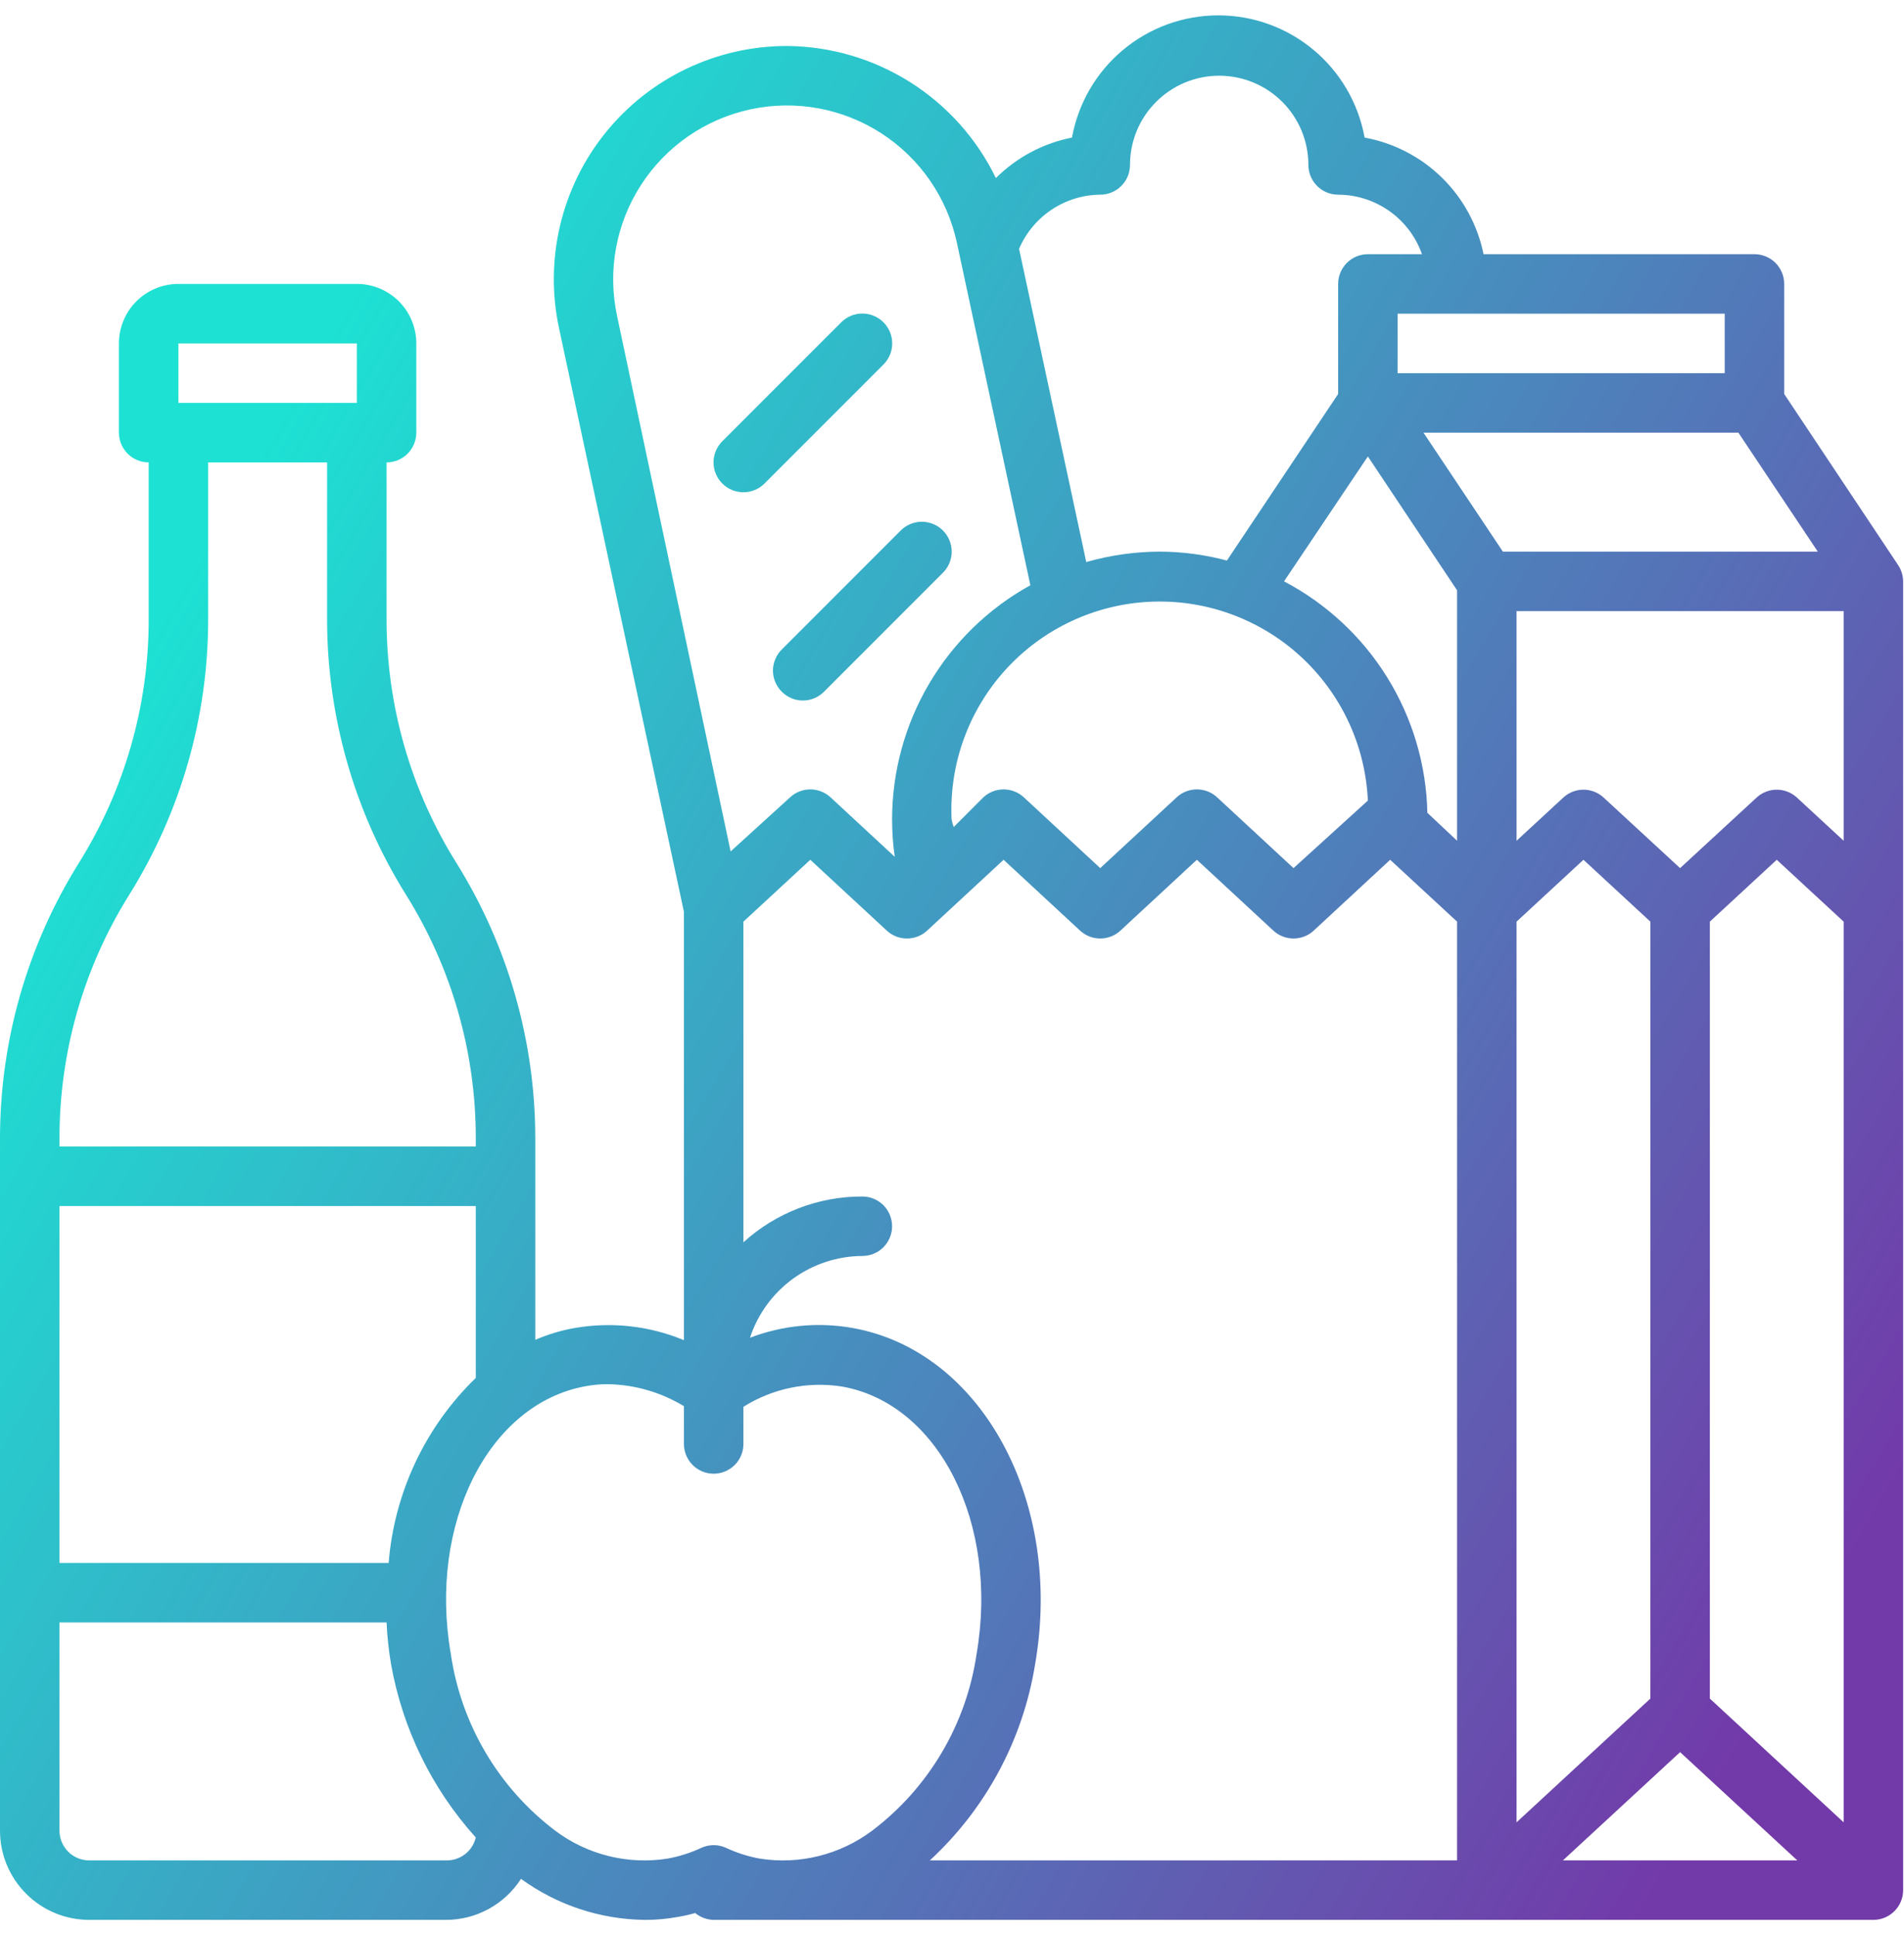<svg width="62" height="63" viewBox="0 0 62 63" fill="none" xmlns="http://www.w3.org/2000/svg">
<path d="M61.807 18.393L58.099 12.826V9.243C58.099 8.986 57.996 8.74 57.815 8.558C57.633 8.377 57.387 8.275 57.13 8.275H48.309C48.116 7.328 47.644 6.46 46.954 5.784C46.263 5.107 45.386 4.653 44.436 4.479C44.233 3.363 43.646 2.353 42.775 1.626C41.904 0.898 40.806 0.5 39.672 0.5C38.537 0.5 37.439 0.898 36.568 1.626C35.697 2.353 35.11 3.363 34.907 4.479C33.969 4.663 33.107 5.122 32.429 5.796C31.808 4.517 30.843 3.437 29.642 2.678C28.441 1.918 27.052 1.509 25.631 1.497C24.498 1.496 23.379 1.749 22.357 2.236C21.334 2.724 20.434 3.435 19.721 4.316C19.009 5.197 18.503 6.227 18.241 7.329C17.978 8.431 17.966 9.578 18.204 10.686L22.271 29.684V43.628C21.148 43.161 19.916 43.024 18.717 43.231C18.275 43.309 17.842 43.439 17.43 43.618V37.053C17.429 33.886 16.54 30.783 14.864 28.096C13.375 25.719 12.586 22.97 12.588 20.166V15.053C12.845 15.053 13.091 14.951 13.273 14.769C13.454 14.588 13.556 14.341 13.556 14.085V11.18C13.556 10.666 13.352 10.173 12.989 9.81C12.626 9.447 12.133 9.243 11.62 9.243H5.81C5.296 9.243 4.804 9.447 4.44 9.81C4.077 10.173 3.873 10.666 3.873 11.18V14.085C3.873 14.341 3.975 14.588 4.157 14.769C4.338 14.951 4.585 15.053 4.842 15.053V20.166C4.843 22.97 4.055 25.719 2.566 28.096C0.89 30.783 0.001 33.886 0 37.053V59.595C0 60.365 0.306 61.104 0.851 61.649C1.396 62.194 2.134 62.5 2.905 62.5H14.525C15.011 62.499 15.489 62.376 15.915 62.143C16.341 61.91 16.702 61.573 16.965 61.164C18.137 62.016 19.544 62.483 20.993 62.5C21.357 62.502 21.72 62.469 22.077 62.403C22.267 62.371 22.454 62.329 22.639 62.277C22.808 62.417 23.02 62.496 23.239 62.5H61.003C61.26 62.5 61.507 62.398 61.688 62.216C61.87 62.035 61.972 61.788 61.972 61.532V18.926C61.97 18.736 61.913 18.551 61.807 18.393ZM56.162 10.211V12.148H45.511V10.211H56.162ZM35.827 6.338C36.084 6.338 36.331 6.236 36.512 6.054C36.694 5.873 36.796 5.627 36.796 5.37C36.796 4.599 37.102 3.86 37.647 3.316C38.191 2.771 38.93 2.465 39.701 2.465C40.471 2.465 41.21 2.771 41.755 3.316C42.3 3.86 42.605 4.599 42.605 5.37C42.605 5.627 42.708 5.873 42.889 6.054C43.071 6.236 43.317 6.338 43.574 6.338C44.173 6.34 44.757 6.527 45.246 6.873C45.735 7.22 46.105 7.71 46.304 8.275H44.542C44.285 8.275 44.039 8.377 43.858 8.558C43.676 8.74 43.574 8.986 43.574 9.243V12.826L39.952 18.248C39.239 18.058 38.503 17.96 37.764 17.958C36.955 17.96 36.15 18.075 35.372 18.297L33.184 8.1C33.406 7.582 33.774 7.139 34.243 6.826C34.713 6.513 35.263 6.343 35.827 6.338ZM44.542 26.062L42.121 28.261L39.633 25.956C39.454 25.79 39.219 25.698 38.974 25.698C38.73 25.698 38.495 25.79 38.316 25.956L35.827 28.261L33.339 25.956C33.16 25.79 32.925 25.698 32.68 25.698C32.436 25.698 32.201 25.79 32.022 25.956L31.054 26.924C31.025 26.842 31.003 26.758 30.986 26.672C30.905 24.875 31.541 23.119 32.755 21.79C33.969 20.462 35.661 19.67 37.459 19.589C39.257 19.509 41.013 20.145 42.341 21.359C43.67 22.573 44.461 24.265 44.542 26.062ZM20.092 10.279C19.937 9.552 19.925 8.802 20.06 8.071C20.194 7.34 20.471 6.643 20.875 6.019C21.69 4.758 22.972 3.874 24.44 3.559C25.908 3.244 27.44 3.526 28.701 4.341C29.961 5.156 30.846 6.439 31.16 7.907L33.552 19.052C32.189 19.804 31.053 20.908 30.261 22.248C29.469 23.588 29.051 25.116 29.049 26.672C29.049 27.081 29.078 27.488 29.136 27.893L27.045 25.956C26.866 25.79 26.631 25.698 26.386 25.698C26.142 25.698 25.907 25.79 25.728 25.956L23.791 27.718L20.092 10.279ZM5.81 11.18H11.62V13.116H5.81V11.18ZM1.937 37.053C1.935 34.248 2.723 31.499 4.212 29.122C5.889 26.436 6.778 23.332 6.778 20.166V15.053H10.651V20.166C10.652 23.332 11.541 26.436 13.217 29.122C14.706 31.499 15.495 34.248 15.493 37.053V37.324H1.937V37.053ZM1.937 39.261H15.493V44.857C13.847 46.453 12.838 48.594 12.656 50.88H1.937V39.261ZM14.525 60.563H2.905C2.648 60.563 2.402 60.461 2.22 60.28C2.039 60.098 1.937 59.852 1.937 59.595V52.817H12.588C12.608 53.271 12.657 53.724 12.733 54.172C13.107 56.275 14.063 58.231 15.493 59.818C15.442 60.034 15.318 60.227 15.141 60.363C14.965 60.498 14.747 60.569 14.525 60.563ZM28.401 59.595C27.882 59.984 27.291 60.265 26.663 60.421C26.034 60.578 25.38 60.606 24.74 60.505C24.362 60.436 23.994 60.319 23.646 60.157C23.519 60.098 23.38 60.067 23.239 60.067C23.099 60.067 22.96 60.098 22.833 60.157C22.484 60.319 22.117 60.436 21.738 60.505C21.099 60.606 20.445 60.578 19.816 60.421C19.187 60.265 18.596 59.984 18.078 59.595C16.234 58.198 15.014 56.132 14.68 53.843C13.944 49.612 15.9 45.709 19.056 45.129C19.302 45.082 19.552 45.059 19.802 45.061C20.674 45.077 21.526 45.324 22.271 45.777V47.007C22.271 47.264 22.373 47.51 22.555 47.692C22.736 47.873 22.983 47.975 23.239 47.975C23.496 47.975 23.742 47.873 23.924 47.692C24.106 47.51 24.208 47.264 24.208 47.007V45.797C25.165 45.196 26.306 44.962 27.422 45.138C30.579 45.7 32.535 49.602 31.799 53.853C31.463 56.139 30.242 58.2 28.401 59.595ZM47.447 60.563H30.279C32.106 58.877 33.313 56.627 33.707 54.172C34.627 48.886 31.964 43.976 27.761 43.231C26.64 43.032 25.485 43.142 24.421 43.55C24.674 42.779 25.165 42.106 25.821 41.628C26.478 41.151 27.269 40.891 28.081 40.887C28.338 40.887 28.584 40.785 28.766 40.604C28.947 40.422 29.049 40.176 29.049 39.919C29.049 39.662 28.947 39.416 28.766 39.234C28.584 39.053 28.338 38.951 28.081 38.951C26.649 38.947 25.268 39.479 24.208 40.442V30.003L26.386 27.989L28.875 30.294C29.054 30.46 29.289 30.552 29.533 30.552C29.778 30.552 30.013 30.46 30.192 30.294L32.68 27.989L35.169 30.294C35.348 30.46 35.583 30.552 35.827 30.552C36.072 30.552 36.307 30.46 36.486 30.294L38.974 27.989L41.463 30.294C41.642 30.46 41.877 30.552 42.121 30.552C42.366 30.552 42.601 30.46 42.78 30.294L45.268 27.989L47.447 30.003V60.563ZM47.447 27.37L46.479 26.459C46.446 24.901 45.995 23.38 45.174 22.055C44.353 20.73 43.192 19.65 41.812 18.926L44.542 14.859L47.447 19.217V27.37ZM46.353 14.085H56.607L59.193 17.958H48.938L46.353 14.085ZM49.384 30.003L51.562 27.989L53.741 30.003V55.296L49.384 59.324V30.003ZM50.894 60.563L54.709 57.039L58.525 60.563H50.894ZM60.035 59.324L55.678 55.296V30.003L57.856 27.989L60.035 30.003V59.324ZM60.035 27.37L58.515 25.966C58.336 25.8 58.101 25.707 57.856 25.707C57.612 25.707 57.377 25.8 57.198 25.966L54.709 28.261L52.221 25.966C52.042 25.8 51.807 25.707 51.562 25.707C51.318 25.707 51.083 25.8 50.904 25.966L49.384 27.37V19.894H60.035V27.37Z" fill="url(#paint0_linear_503_4693)"/>
<path d="M24.895 15.74L28.768 11.867C28.859 11.777 28.93 11.67 28.979 11.552C29.028 11.434 29.053 11.307 29.053 11.18C29.053 11.052 29.028 10.925 28.979 10.808C28.93 10.69 28.859 10.582 28.768 10.492C28.678 10.402 28.571 10.33 28.453 10.281C28.335 10.232 28.209 10.207 28.081 10.207C27.953 10.207 27.827 10.232 27.709 10.281C27.591 10.33 27.484 10.402 27.393 10.492L23.52 14.365C23.338 14.548 23.235 14.795 23.235 15.053C23.235 15.311 23.338 15.558 23.52 15.74C23.703 15.923 23.95 16.025 24.208 16.025C24.466 16.025 24.713 15.923 24.895 15.74Z" fill="url(#paint1_linear_503_4693)"/>
<path d="M25.457 22.518C25.547 22.609 25.654 22.681 25.772 22.73C25.89 22.78 26.017 22.805 26.144 22.805C26.272 22.805 26.399 22.78 26.517 22.73C26.635 22.681 26.742 22.609 26.832 22.518L30.705 18.645C30.887 18.463 30.99 18.216 30.99 17.958C30.99 17.7 30.887 17.453 30.705 17.27C30.523 17.088 30.275 16.985 30.017 16.985C29.76 16.985 29.512 17.088 29.33 17.27L25.457 21.143C25.366 21.233 25.294 21.341 25.245 21.459C25.196 21.577 25.17 21.703 25.17 21.831C25.17 21.959 25.196 22.085 25.245 22.203C25.294 22.321 25.366 22.428 25.457 22.518Z" fill="url(#paint2_linear_503_4693)"/>
<defs>
<linearGradient id="paint0_linear_503_4693" x1="33.85" y1="95.691" x2="-20.429" y2="63.744" gradientUnits="userSpaceOnUse">
<stop stop-color="#723AA9"/>
<stop offset="1" stop-color="#1DE1D3"/>
</linearGradient>
<linearGradient id="paint1_linear_503_4693" x1="33.85" y1="95.691" x2="-20.429" y2="63.744" gradientUnits="userSpaceOnUse">
<stop stop-color="#723AA9"/>
<stop offset="1" stop-color="#1DE1D3"/>
</linearGradient>
<linearGradient id="paint2_linear_503_4693" x1="33.85" y1="95.691" x2="-20.429" y2="63.744" gradientUnits="userSpaceOnUse">
<stop stop-color="#723AA9"/>
<stop offset="1" stop-color="#1DE1D3"/>
</linearGradient>
</defs>
</svg>
